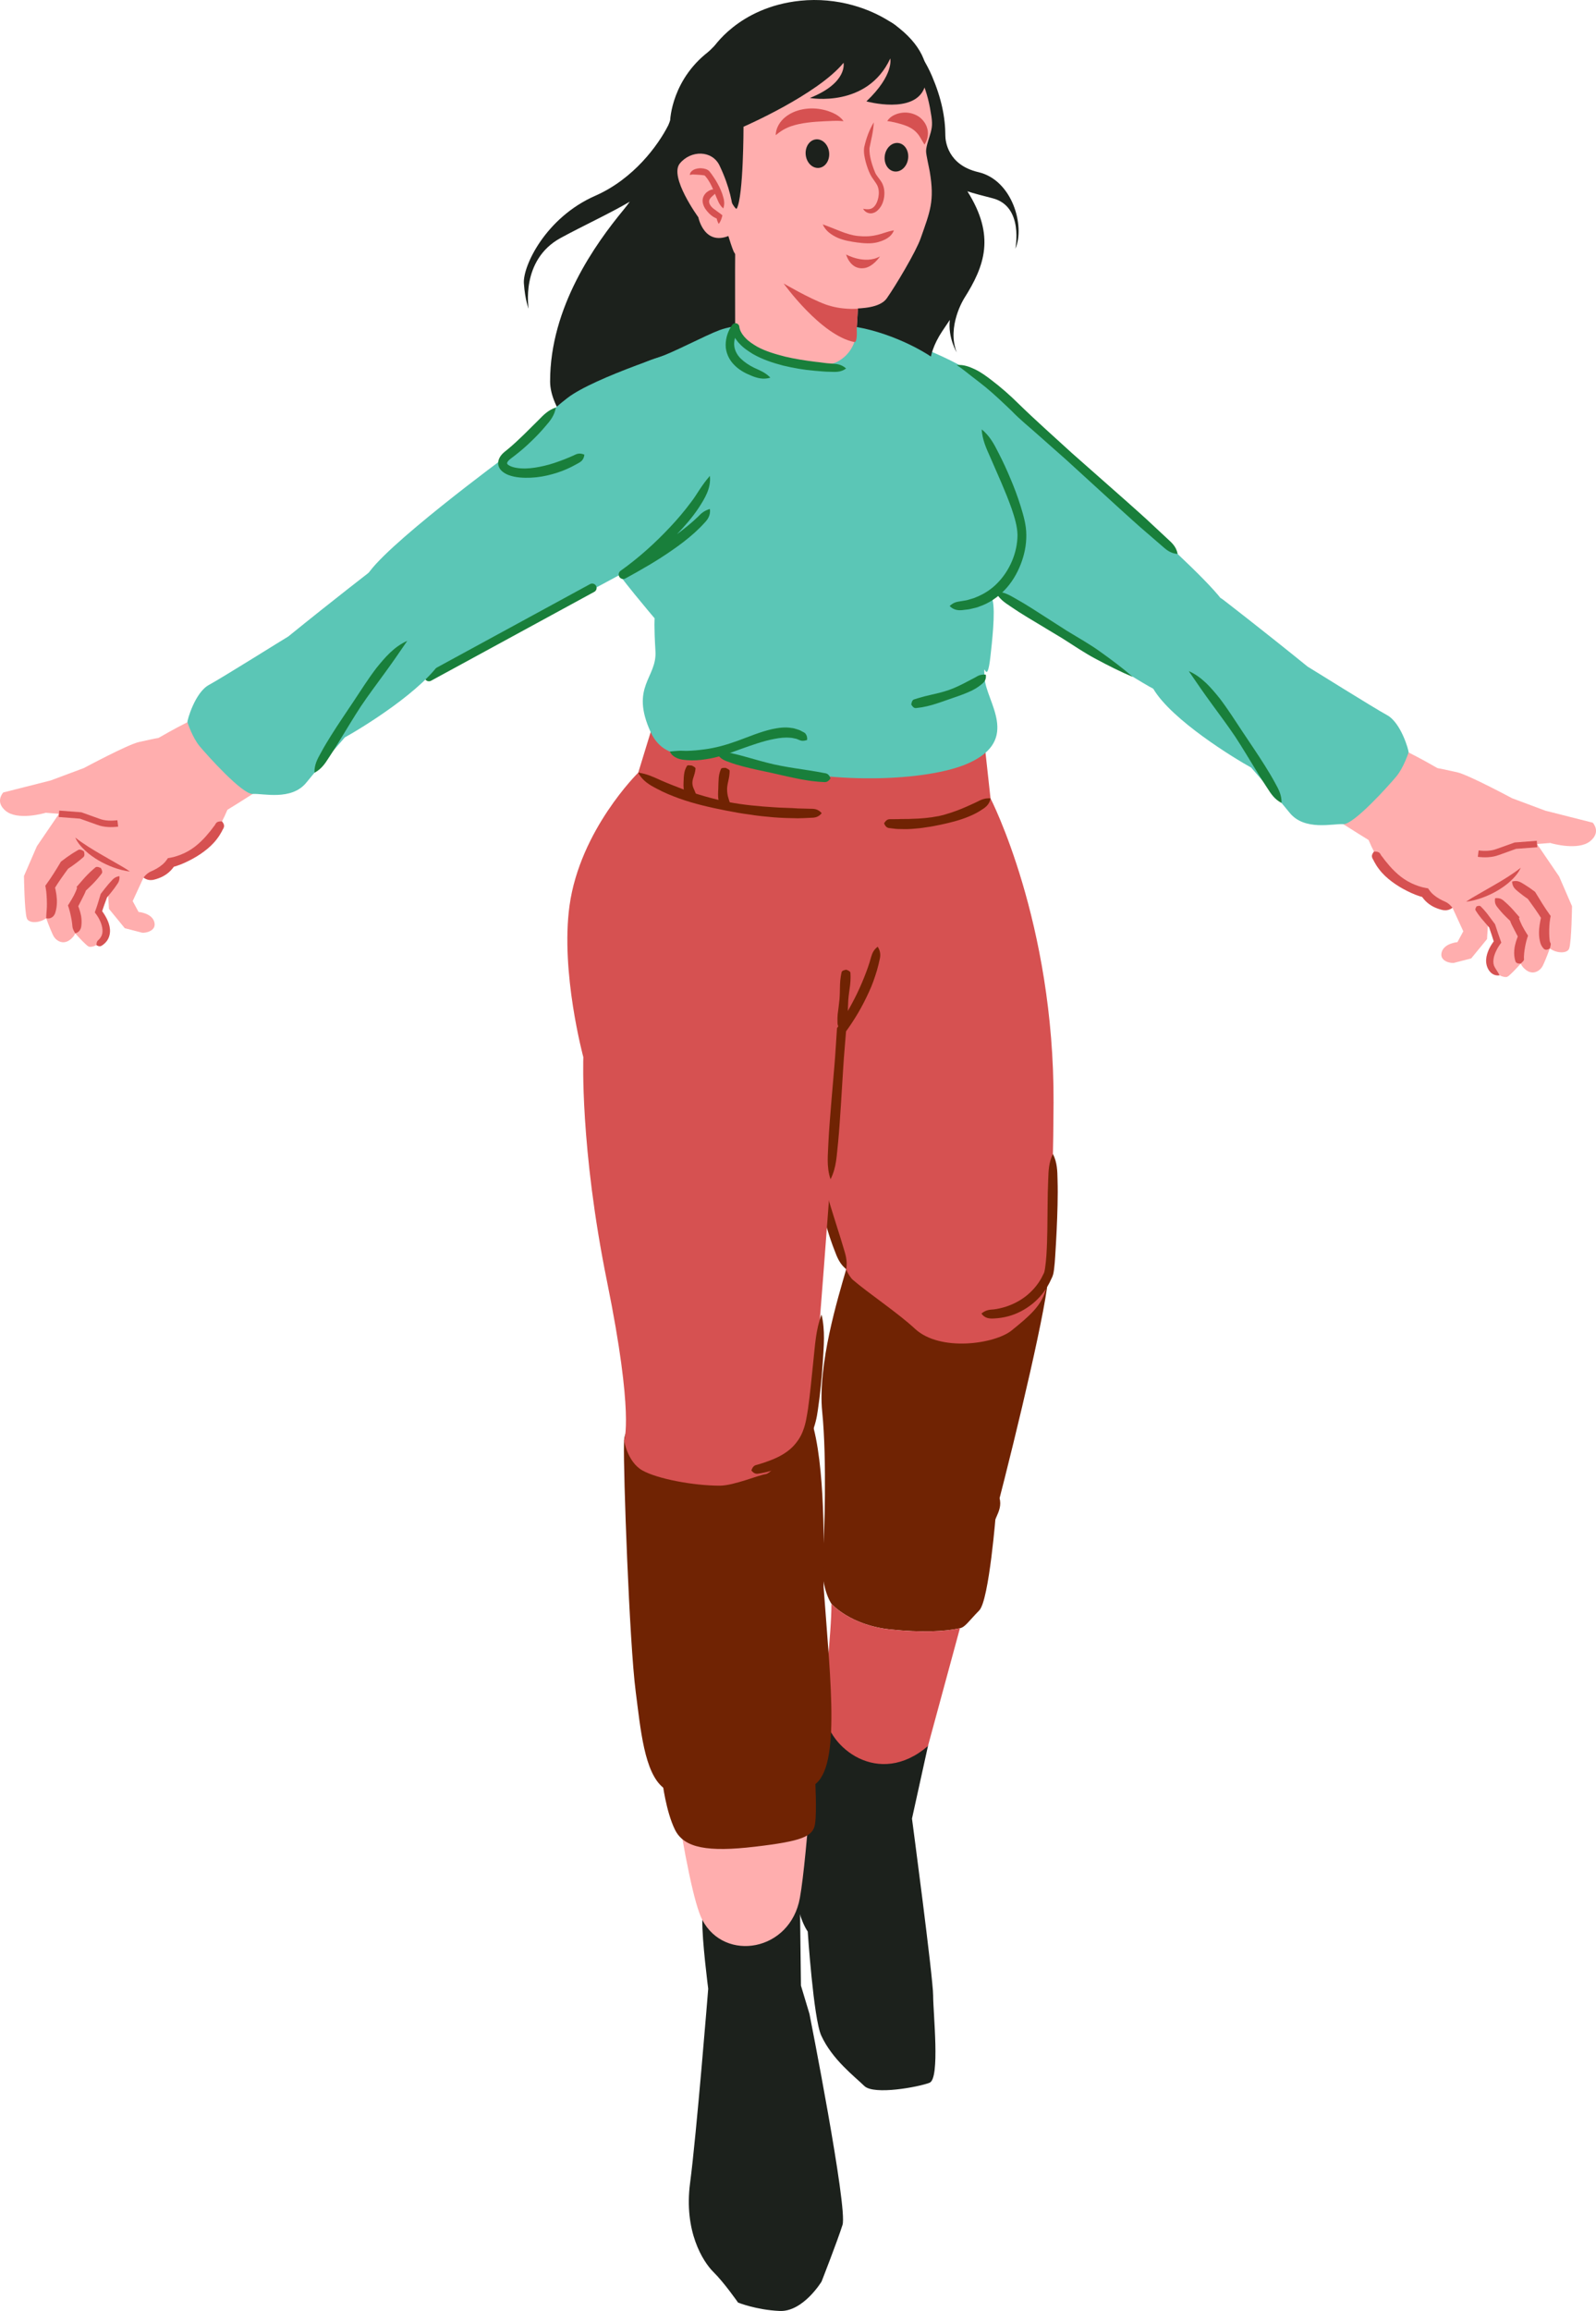 <?xml version="1.0" encoding="utf-8"?>
<!-- Generator: Adobe Illustrator 23.0.1, SVG Export Plug-In . SVG Version: 6.00 Build 0)  -->
<svg version="1.1" id="Слой_1" xmlns="http://www.w3.org/2000/svg" xmlns:xlink="http://www.w3.org/1999/xlink" x="0px" y="0px"
	 viewBox="0 0 229.692 332.317" style="enable-background:new 0 0 229.692 332.317;" xml:space="preserve">
<style type="text/css">
	.st0{fill:#5BC6B6;}
	.st1{fill:#197F3B;}
	.st2{fill:#FFAEAE;}
	.st3{fill:none;stroke:#D65151;stroke-width:0.929;stroke-miterlimit:10;}
	.st4{fill:#D65151;}
	.st5{fill:#1C211C;}
	.st6{fill:#702303;}
	.st7{fill:none;stroke:#197F3B;stroke-width:1.268;stroke-linecap:round;stroke-linejoin:round;stroke-miterlimit:10;}
</style>
<g>
	<g>
		<path class="st0" d="M127.735,48.221c1.409,0.446,9.384,3.034,14.14,6.669
			c3.919,2.996,8.025,7.431,8.025,7.431s24.656,20.859,26.497,24.783
			c1.841,3.924-0.153,9.206-2.608,11.319c-2.454,2.113-6.136,1.358-7.823,0.604
			c-1.687-0.755-25.164-15.5-25.164-15.5l-2.846-0.684
			c0,0-6.515-1.384-8.038-16.263C129.035,57.973,127.735,48.221,127.735,48.221z"/>
		<g>
			<path class="st1" d="M143.275,85.078c1.145-0.006,1.985,0.479,2.823,0.966
				c0.848,0.471,1.678,0.973,2.496,1.493l4.898,3.137
				c1.651,1.017,3.353,1.95,4.924,3.095c1.581,1.129,3.14,2.292,4.623,3.579
				c-1.811-0.758-3.545-1.64-5.258-2.556c-1.723-0.9-3.315-2.011-4.958-3.04
				l-4.984-2.998c-0.829-0.503-1.646-1.023-2.445-1.575
				C144.584,86.645,143.777,86.108,143.275,85.078z"/>
		</g>
		<path class="st2" d="M207.156,120.224c-2.608,3.396-6.059,2.566-7.593,2.037
			c-0.588-0.201-3.221-1.824-6.238-3.748c-0.914-1.578-1.662-4.691,0.984-7.634
			c4.48-4.982,8.411-2.679,8.411-2.679c2.096,1.057,3.439,1.849,4.168,2.262
			C206.888,110.462,209.764,116.828,207.156,120.224z"/>
		<path class="st0" d="M202.72,108.188c0,0.012,0,0.012,0,0.012s-0.703,2.188-1.777,3.471
			c-1.074,1.283-6.11,6.905-7.619,6.842h-0.013
			c-1.496-0.101-5.561,1.006-7.708-1.635c-2.148-2.641-5.522-6.477-5.522-6.477
			v-0.012c-2.379-1.306-11.457-6.835-14.116-11.362
			c-5.318-9.017,6.906-15.061,9.974-12.86c0,0,5.599,4.301,12.272,9.709
			c0,0,0.013,0,0.025,0.013c0.652,0.377,9.396,5.861,11.403,6.955
			C201.634,103.937,202.759,107.924,202.72,108.188z"/>
		<g>
			<path class="st2" d="M228.849,120.966c-1.7,1.371-5.382,0.365-5.74,0.252h0.038
				c-0.064-0.013-0.077-0.013-0.051,0l-1.892,0.151l3.183,4.666l1.854,4.276
				c0,0-0.064,4.943-0.396,6.049c-0.243,0.805-1.841,0.742-2.799,0.025
				c-0.32,0.88-0.857,2.264-1.125,2.679c-0.371,0.566-1.508,1.421-2.748,0
				c-0.128-0.151-0.23-0.314-0.307-0.503c-0.575,0.641-1.611,1.761-1.943,1.899
				c-0.46,0.201-2.02-0.415-2.518-1.585c-0.486-1.17,1.112-3.408,1.112-3.408
				c-0.256-0.679-0.78-2.339-0.78-2.339l-0.562-0.704l-0.166,2.616l-2.276,2.779
				c0,0-2.084,0.541-2.48,0.641c-0.396,0.088-2.122-0.201-1.777-1.509
				c0.345-1.321,2.275-1.472,2.275-1.472l0.844-1.559l-1.559-3.383
				c0,0-1.802,0.491-3.912-2.151c-3.132-0.541-6.021-2.452-8.156-7.584
				c-1.099-2.641,5.65-9.282,8.284-10.237c0.971-0.365,1.662-0.113,4.423,0.478
				c1.572,0.327,7.938,3.742,7.938,3.742l4.794,1.792l6.813,1.723
				C229.22,118.3,230.498,119.633,228.849,120.966z"/>
			<path class="st3" d="M212.742,122.752c0.908,0.113,1.93,0.101,2.812-0.239l2.531-0.906
				l3.119-0.239"/>
			<g>
				<path class="st4" d="M217.613,126.764c0.871-0.245,1.287,0.149,1.785,0.428
					c0.483,0.3,0.954,0.616,1.404,0.964l0.127,0.098l0.054,0.089
					c0.654,1.071,1.298,2.148,2.035,3.164l0.148,0.204l-0.055,0.311
					c-0.127,0.712-0.161,1.496-0.151,2.212c0.007,0.353,0.027,0.734,0.068,1.029
					c0.009,0.103,0.042,0.212,0.104,0.323c0.078,0.105,0.074,0.251-0.084,0.8
					c-0.481,0.313-0.777,0.183-0.94-0.031c-0.178-0.207-0.329-0.461-0.42-0.745
					c-0.135-0.485-0.188-0.903-0.196-1.347c-0.011-0.436,0.027-0.864,0.089-1.284
					c0.063-0.425,0.144-0.822,0.252-1.258l0.092,0.514
					c-0.652-1.072-1.397-2.082-2.132-3.099l0.18,0.186
					c-0.475-0.311-0.928-0.653-1.37-1.011
					C218.175,127.931,217.666,127.667,217.613,126.764z"/>
			</g>
			<g>
				<path class="st4" d="M215.171,129.166c0.554-0.068,0.882,0.08,1.149,0.285
					c0.253,0.219,0.509,0.436,0.746,0.67c0.483,0.461,0.918,0.967,1.354,1.471
					l0.28,0.324l-0.096,0.078c-0.013,0.011,0.079,0.291,0.16,0.471
					c0.085,0.204,0.185,0.414,0.285,0.623c0.213,0.411,0.453,0.823,0.703,1.213
					l0.155,0.242l-0.115,0.348c-0.087,0.265-0.171,0.586-0.231,0.883
					c-0.064,0.302-0.119,0.603-0.16,0.898c-0.036,0.294-0.073,0.585-0.08,0.863
					c0,0.136-0.008,0.279,0.012,0.406c0.004,0.142-0.071,0.263-0.469,0.619
					c-0.513,0.041-0.715-0.148-0.772-0.338c-0.069-0.197-0.098-0.391-0.135-0.587
					c-0.058-0.391-0.051-0.773-0.011-1.144c0.037-0.372,0.124-0.728,0.225-1.076
					c0.109-0.352,0.223-0.673,0.381-1.032l0.04,0.59l-0.673-1.305
					c-0.117-0.217-0.234-0.434-0.344-0.667c-0.109-0.257-0.222-0.416-0.316-0.878
					l0.184,0.401c-0.484-0.46-0.969-0.918-1.407-1.421
					c-0.223-0.248-0.427-0.514-0.634-0.777
					C215.21,130.05,215.077,129.716,215.171,129.166z"/>
			</g>
			<g>
				<path class="st4" d="M215.814,140.248c-0.569,0.101-1.121-0.154-1.465-0.626
					c-0.358-0.464-0.503-1.085-0.468-1.639c0.034-0.562,0.214-1.068,0.428-1.534
					c0.229-0.467,0.492-0.876,0.83-1.291l-0.085,0.463
					c-0.251-0.783-0.489-1.57-0.768-2.343l0.08,0.147l-1.168-1.356
					c-0.189-0.231-0.368-0.469-0.54-0.713l-0.248-0.375
					c-0.092-0.117-0.154-0.258,0.09-0.645c0.43-0.154,0.555-0.062,0.649,0.053
					l0.312,0.323c0.201,0.221,0.394,0.448,0.578,0.683l1.069,1.436l0.06,0.08
					l0.02,0.067c0.24,0.786,0.522,1.559,0.791,2.335l0.082,0.236l-0.167,0.227
					c-0.24,0.327-0.469,0.727-0.637,1.111c-0.177,0.386-0.298,0.789-0.327,1.168
					c-0.033,0.378,0.014,0.733,0.198,1.045
					C215.304,139.419,215.549,139.726,215.814,140.248z"/>
			</g>
			<g>
				<path class="st4" d="M218.86,124.779c-0.321,0.746-0.874,1.364-1.458,1.907
					c-0.587,0.551-1.252,1.003-1.936,1.411c-0.691,0.4-1.415,0.732-2.16,1.004
					c-0.747,0.267-1.517,0.471-2.314,0.568c0.662-0.459,1.338-0.844,2.011-1.226
					c0.664-0.397,1.344-0.752,1.997-1.148c0.665-0.375,1.316-0.771,1.961-1.179
					C217.601,125.698,218.24,125.281,218.86,124.779z"/>
			</g>
			<g>
				<path class="st4" d="M209.035,130.537c-0.432,0.337-0.884,0.398-1.3,0.347
					c-0.411-0.077-0.814-0.211-1.209-0.383c-0.786-0.346-1.52-0.944-1.997-1.744
					l0.472,0.319c-0.914-0.232-1.68-0.545-2.46-0.939
					c-0.772-0.383-1.516-0.826-2.21-1.347c-0.693-0.518-1.349-1.111-1.869-1.813
					c-0.27-0.343-0.499-0.715-0.706-1.097c-0.145-0.405-0.615-0.677-0.02-1.427
					c0.995-0.039,0.864,0.436,1.168,0.713c0.24,0.301,0.445,0.622,0.705,0.902
					c0.474,0.594,0.998,1.148,1.576,1.651c0.574,0.507,1.221,0.94,1.917,1.274
					c0.685,0.325,1.459,0.592,2.142,0.704l0.279,0.046l0.192,0.273
					c0.352,0.5,0.854,0.896,1.438,1.236c0.293,0.169,0.607,0.315,0.931,0.458
					C208.406,129.876,208.705,130.109,209.035,130.537z"/>
			</g>
		</g>
		<g>
			<path class="st1" d="M137.693,52.504c0.948-0.121,1.854,0.242,2.66,0.623
				c0.818,0.397,1.544,0.928,2.253,1.467c1.419,1.076,2.76,2.247,4.006,3.487
				c2.497,2.433,5.12,4.748,7.695,7.107l7.86,6.936
				c1.3,1.167,2.617,2.314,3.883,3.518l1.917,1.787
				c0.644,0.59,1.317,1.147,1.517,2.233c-1.101-0.082-1.729-0.693-2.386-1.27
				l-1.986-1.715c-1.336-1.131-2.62-2.319-3.922-3.488l-7.75-7.075l-3.931-3.478
				c-1.299-1.173-2.677-2.255-3.892-3.524c-1.258-1.198-2.501-2.389-3.827-3.479
				c-0.663-0.545-1.35-1.048-2.017-1.572
				C139.092,53.542,138.462,52.99,137.693,52.504z"/>
		</g>
		<g>
			<path class="st1" d="M184.434,115.465c-1.013-0.531-1.534-1.341-2.056-2.156
				c-0.54-0.803-1.053-1.622-1.554-2.449c-1.013-1.646-1.995-3.311-3.055-4.926
				c-1.077-1.602-2.238-3.143-3.366-4.694c-1.144-1.556-2.196-3.088-3.321-4.735
				c1.882,0.818,3.215,2.392,4.435,3.897c1.19,1.557,2.233,3.209,3.31,4.831
				c1.078,1.621,2.183,3.224,3.216,4.872c0.52,0.822,1.019,1.657,1.481,2.514
				C183.998,113.466,184.473,114.319,184.434,115.465z"/>
		</g>
	</g>
	<g>
		<path class="st5" d="M118.709,246.452l-1.572,9.986c0,0-2.532,11.648-2.608,12.778
			c-0.383,5.735,1.718,8.536,1.718,8.536s0.825,12.514,1.942,14.952
			c1.596,3.481,4.815,5.894,6.196,7.252s7.862,0.143,9.396-0.46
			c1.534-0.604,0.515-9.961,0.515-12.526c0-2.566-3.046-25.455-3.046-25.455
			l2.301-10.433c0,0-0.598-4.597-7.363-5.904
			C119.422,243.869,118.709,246.452,118.709,246.452z"/>
		<path class="st6" d="M150.858,183.301c-0.013,3.71-4.372,22.047-7.516,34.145
			c0,0-0.984,12.66-2.407,14.122c-1.579,1.623-2.042,2.416-2.784,2.567
			c-2.211,0.49-5.637,0.629-9.997,0.176c-5.829-0.604-8.501-3.698-8.501-3.698
			s-1.739-2.465-1.227-7.282c0.217-2.037,0.596-13.51-0.094-20.301
			c-0.69-6.791,2.267-16.41,3.456-20.522c0.613-2.1,7.606-2.1,12.208-3.006
			C138.599,178.598,150.858,180.22,150.858,183.301z"/>
		<path class="st4" d="M138.152,234.136l-4.602,16.941
			c-7.133,6.112-14.381,0.126-14.841-4.628c-0.23-2.327,0.984-11.545,0.946-15.834
			c0,0,2.672,3.094,8.501,3.698C132.514,234.765,135.94,234.626,138.152,234.136z"/>
		<path class="st4" d="M141.071,101.315l1.48,13.487c0,0,9.182,17.784,9.074,43.762
			c-0.054,13.039-0.642,23.976-1.065,26.541c-0.423,2.566-2.687,4.357-4.964,6.208
			c-2.4,1.95-10.296,3.128-13.92-0.24c-2.461-2.286-6.811-5.192-8.929-7.029
			c-2.539-2.201-6.074-20.15-6.43-23.782
			c-1.273-12.966-2.673-16.127-1.856-20.785
			C115.79,131.893,119.872,101.956,141.071,101.315z"/>
		<g>
			<path class="st6" d="M142.551,114.801c-0.143,0.908-0.758,1.333-1.344,1.695
				c-0.586,0.385-1.213,0.696-1.859,0.952c-1.288,0.529-2.638,0.856-3.981,1.144
				c-0.675,0.131-1.347,0.285-2.031,0.364c-0.679,0.118-1.363,0.19-2.05,0.235
				c-0.686,0.054-1.374,0.04-2.06,0.018c-0.343-0.008-0.683-0.072-1.024-0.106
				c-0.339-0.036-0.69-0.017-0.968-0.71c0.391-0.654,0.709-0.597,1.039-0.594
				l0.984-0.008c0.653-0.048,1.308,0.007,1.958-0.044
				c1.305-0.024,2.608-0.151,3.889-0.396c1.273-0.285,2.503-0.72,3.689-1.224
				c0.592-0.256,1.177-0.522,1.758-0.797
				C141.132,115.033,141.658,114.745,142.551,114.801z"/>
		</g>
		<g>
			<path class="st6" d="M143.854,215.423c0.269,1.025-0.069,1.856-0.425,2.65
				c-0.342,0.807-0.749,1.586-1.208,2.335c-0.906,1.505-1.996,2.905-3.224,4.184
				c-0.601,0.652-1.261,1.26-1.977,1.806c-0.712,0.548-1.472,1.065-2.319,1.428
				c-0.842,0.365-1.738,0.645-2.663,0.74c-0.463,0.032-0.926,0.055-1.386,0.012
				c-0.454-0.003-0.941-0.047-1.269-0.756c0.524-0.628,0.886-0.521,1.291-0.55
				c0.398,0.005,0.788-0.077,1.18-0.113c0.774-0.145,1.537-0.345,2.268-0.658
				c1.471-0.609,2.812-1.595,3.957-2.785c1.139-1.203,2.064-2.604,2.911-4.043
				l1.237-2.187C142.622,216.74,142.986,216.005,143.854,215.423z"/>
		</g>
		<g>
			<path class="st6" d="M151.537,165.946c0.621,1.222,0.634,2.447,0.66,3.671
				c0.038,1.224,0.033,2.449,0.003,3.673c-0.057,2.451-0.179,4.895-0.34,7.359
				c-0.037,0.618-0.082,1.235-0.163,1.872c-0.058,0.335-0.066,0.62-0.242,1.064
				l-0.42,0.881c-0.608,1.152-1.435,2.217-2.473,3.037
				c-1.03,0.823-2.221,1.453-3.493,1.786c-0.635,0.168-1.287,0.265-1.942,0.301
				c-0.641,0.039-1.365,0.04-1.881-0.706c0.693-0.558,1.198-0.544,1.775-0.593
				c0.563-0.064,1.115-0.205,1.658-0.363c1.076-0.345,2.096-0.859,2.98-1.555
				c0.88-0.698,1.638-1.557,2.198-2.552l0.387-0.765
				c0.063-0.121,0.118-0.453,0.162-0.719c0.084-0.574,0.141-1.176,0.187-1.777
				c0.159-2.414,0.144-4.859,0.176-7.296c0.01-1.219,0.032-2.439,0.088-3.659
				C150.899,168.387,150.92,167.168,151.537,165.946z"/>
		</g>
		<g>
			<path class="st6" d="M121.789,182.509c-0.937-0.746-1.318-1.719-1.678-2.687
				c-0.381-0.964-0.712-1.945-1.011-2.936c-0.61-1.979-1.107-3.991-1.61-5.999
				c-0.509-2.008-0.987-4.027-1.378-6.071c-0.153-1.03-0.352-2.053-0.418-3.097
				c-0.049-0.52-0.092-1.039-0.098-1.563c-0.018-0.521-0.093-1.048,0.547-1.592
				c0.709,0.483,0.704,0.982,0.755,1.488c0.042,0.504,0.146,1.004,0.206,1.507
				l0.434,3.016c0.321,2.01,0.7,4.017,1.184,6.004
				c0.508,1.981,1.13,3.93,1.747,5.88c0.314,0.973,0.621,1.948,0.908,2.931
				C121.679,180.368,121.993,181.333,121.789,182.509z"/>
		</g>
	</g>
	<g>
		<path class="st5" d="M115.116,272.927c0,0-1.841-3.094-6.75-2.188
			c-4.909,0.906-7.21,2.566-7.286,5.358s0.844,9.885,0.844,9.885
			s-1.687,20.978-2.608,27.92c-0.92,6.942,1.841,11.319,3.375,12.828
			c1.534,1.509,3.528,4.377,3.528,4.377s2.608,1.056,5.983,1.207
			c3.375,0.151,6.034-4.226,6.034-4.226s2.25-5.735,3.017-8.15
			c0.767-2.415-4.755-30.335-4.755-30.335l-1.227-4.075L115.116,272.927z"/>
		<path class="st2" d="M97.143,258.057c1.342,8.514,2.761,15.796,3.937,18.035
			c3.221,6.112,12.656,4.527,14.036-3.169c0.537-2.968,1.112-9.319,1.623-16.01
			c0,0-1.47-2.735-10.371-2.452C97.366,254.746,97.143,258.057,97.143,258.057z"/>
		<path class="st6" d="M95.336,256.249c0,0,0.497,4.216,1.807,6.869
			c1.31,2.653,4.781,3.226,11.511,2.434s8.372-1.446,8.644-3.27
			c0.272-1.824,0.023-6.108,0-7.087C117.226,252.083,94.5,250.568,95.336,256.249z"
			/>
		<path class="st6" d="M116.753,256.912h-0.013c-1.777,0.805-11.722,3.32-16.196,1.849
			c-1.227-0.402-4.068-0.866-5.091-1.696c-2.735-2.176-3.264-8.414-3.967-13.835
			c-0.908-6.955-1.797-31.768-1.682-35.654v-0.038
			c0.013-0.251,0.013-0.39,0.013-0.39c0.153-4.075,8.733-5.989,13.181-5.989
			c4.449,0,12.311-2.83,13.742,2.968c2.097,6.452,1.815,18.953,1.79,24.072
			C119.552,242.235,121.099,254.95,116.753,256.912z"/>
		<path class="st4" d="M125.381,110.332l-3.592,28.385c0,0-4.589,63.751-5.049,65.411
			c-0.46,1.66-5.458,7.697-6.532,7.848c-1.074,0.151-4.603,1.656-6.603,1.66
			c-3.818,0.007-9.005-0.981-11.152-2.188c-2.148-1.207-2.636-4.299-2.636-4.299
			s1.472-3.536-2.453-22.854c-3.925-19.318-3.411-32.272-3.411-32.272
			s-3.313-12.224-1.99-21.789c1.509-10.909,9.892-19.128,9.892-19.128l1.786-5.83
			c0,0,5.177-3.018,17.079-1.207C122.633,105.88,125.381,110.332,125.381,110.332z"/>
		<g>
			<path class="st6" d="M119.528,169.576c-0.626-1.848-0.353-3.63-0.299-5.428
				c0.091-1.795,0.246-3.586,0.388-5.378l0.457-5.372
				c0.156-1.79,0.247-3.586,0.373-5.379l0.013-0.181l0.118-0.168
				c0.596-0.854,1.163-1.788,1.681-2.721c0.521-0.937,1.013-1.89,1.451-2.865
				c0.442-0.974,0.839-1.962,1.193-2.965c0.172-0.503,0.34-1.007,0.472-1.521
				c0.158-0.511,0.334-1,0.941-1.461c0.396,0.612,0.431,1.211,0.299,1.756
				c-0.108,0.555-0.253,1.098-0.404,1.641c-0.326,1.075-0.693,2.14-1.173,3.151
				c-0.469,1.016-0.974,2.012-1.54,2.973c-0.573,0.963-1.169,1.885-1.852,2.806
				l0.13-0.349c-0.137,1.792-0.31,3.581-0.418,5.375l-0.335,5.381
				c-0.122,1.793-0.231,3.587-0.403,5.376
				C120.409,166.037,120.418,167.84,119.528,169.576z"/>
		</g>
		<g>
			<path class="st6" d="M118.23,189.022c0.556,2.318,0.318,4.593,0.185,6.873
				c-0.151,2.281-0.37,4.553-0.708,6.841c-0.287,2.277-1.157,4.757-2.948,6.498
				c-0.873,0.877-1.932,1.555-3.056,2.001c-0.559,0.228-1.138,0.406-1.721,0.522
				c-0.292,0.06-0.583,0.125-0.877,0.156c-0.291,0.044-0.607-0.008-0.969-0.465
				c0.198-0.564,0.441-0.722,0.709-0.785c0.269-0.06,0.526-0.152,0.785-0.236
				c0.525-0.149,1.02-0.359,1.522-0.541c0.987-0.402,1.917-0.915,2.692-1.614
				c0.771-0.7,1.379-1.578,1.739-2.576c0.386-0.989,0.537-2.065,0.713-3.171
				c0.314-2.221,0.515-4.488,0.753-6.745
				C117.3,193.519,117.391,191.25,118.23,189.022z"/>
		</g>
		<g>
			<path class="st6" d="M91.854,111.106c1.27,0.164,2.232,0.645,3.26,1.108
				c1.023,0.45,2.068,0.853,3.116,1.252c2.107,0.771,4.278,1.4,6.492,1.846
				c2.219,0.431,4.475,0.639,6.73,0.777c1.127,0.089,2.26,0.075,3.388,0.163
				l1.699,0.046c0.568,0.011,1.128-0.033,1.721,0.636
				c-0.551,0.681-1.134,0.647-1.71,0.67c-0.577,0.021-1.154,0.068-1.732,0.066
				c-1.156-0.019-2.313-0.046-3.466-0.139c-1.153-0.108-2.305-0.206-3.448-0.399
				c-1.149-0.142-2.288-0.351-3.424-0.575c-2.271-0.445-4.542-0.958-6.738-1.744
				c-1.096-0.395-2.18-0.837-3.21-1.396
				C93.503,112.888,92.444,112.277,91.854,111.106z"/>
		</g>
		<g>
			<path class="st6" d="M105.058,116.029c-0.178,0.247-0.437,0.339-0.65,0.319
				c-0.195-0.044-0.381-0.186-0.502-0.321c-0.267-0.284-0.396-0.607-0.481-0.913
				c-0.132-0.619-0.071-1.168-0.052-1.711c0.019-0.541,0.019-1.072,0.067-1.6
				c0.023-0.264,0.079-0.522,0.155-0.775c0.033-0.128,0.089-0.25,0.136-0.374
				c0.046-0.122,0.04-0.268,0.724-0.228c0.622,0.286,0.559,0.387,0.55,0.512
				c-0.009,0.122-0.001,0.249-0.02,0.369c-0.021,0.244-0.057,0.484-0.11,0.72
				c-0.101,0.472-0.228,0.948-0.235,1.42c-0.001,0.466,0.064,0.941,0.189,1.307
				l0.139,0.462C105.048,115.336,104.968,115.354,105.058,116.029z"/>
		</g>
		<g>
			<path class="st6" d="M99.963,114.801c-0.544,0.322-0.801,0.144-0.97-0.059
				c-0.209-0.179-0.343-0.432-0.448-0.678c-0.184-0.516-0.193-1.045-0.171-1.526
				c0.016-0.484,0.029-0.96,0.112-1.418c0.039-0.229,0.114-0.446,0.207-0.65
				c0.04-0.105,0.105-0.197,0.157-0.292c0.055-0.101,0.041-0.183,0.717-0.091
				c0.615,0.293,0.534,0.413,0.52,0.512c-0.016,0.105-0.02,0.213-0.044,0.31
				c-0.036,0.198-0.085,0.387-0.146,0.568c-0.122,0.362-0.25,0.725-0.253,1.087
				c-0.001,0.363,0.107,0.691,0.247,0.958c0.061,0.138,0.11,0.277,0.174,0.42
				C100.13,114.094,100.202,114.186,99.963,114.801z"/>
		</g>
		<g>
			<path class="st6" d="M121.111,148.068c-0.579-0.407-0.582-0.769-0.582-1.13
				c-0.019-0.363,0.001-0.723,0.028-1.083c0.082-0.717,0.194-1.431,0.26-2.149
				c0.061-0.718,0.051-1.442,0.077-2.164c0.012-0.361,0.048-0.719,0.102-1.077
				c0.02-0.179,0.066-0.356,0.099-0.535c0.033-0.178,0.008-0.361,0.693-0.488
				c0.657,0.232,0.604,0.409,0.609,0.59c0.004,0.181,0.022,0.363,0.014,0.544
				c-0.002,0.361-0.023,0.721-0.067,1.079c-0.087,0.717-0.21,1.43-0.262,2.149
				c-0.047,0.72-0.048,1.443-0.079,2.164c-0.029,0.359-0.066,0.718-0.141,1.074
				C121.806,147.399,121.747,147.756,121.111,148.068z"/>
		</g>
	</g>
	<g>
		<path class="st5" d="M140.796,24.752c-4.455-1.032-4.731-4.543-4.743-5.198
			c0-2.667-0.564-5.423-1.918-8.602c-1.54-3.615-4.49-7.029-5.911-7.749
			c-18.209-9.23-28.655,7.192-28.655,7.192c-0.901,1.486-1.737,3.486-2.628,5.709
			l0-0.001c-0,0.001-0.001,0.002-0.001,0.003
			c-0.247,0.617-0.5,1.251-0.758,1.897c-1.463,2.884-4.973,7.717-10.526,10.155
			c-7.14,3.135-10.44,10.131-10.26,12.603c0.18,2.472,0.69,3.631,0.69,3.631
			s-1.23-6.993,4.59-10.166c3.159-1.722,6.982-3.478,9.959-5.219
			c-0.289,0.399-0.587,0.788-0.897,1.163
			c-3.995,4.846-10.579,13.944-10.568,24.685
			c0.008,7.585,15.518,19.992,25.876,14.897
			c10.358-5.095,14.577-3.742,23.816-7.598c9.239-3.856,1.815-7.045,6.715-14.482
			c0.375-0.57,0.75-1.123,1.119-1.667c-0.298,2.552,0.998,4.681,0.998,4.681
			c-1.483-3.767,1.067-7.782,1.067-7.782l-0.001,0.001
			c2.959-4.672,4.523-8.972,0.466-15.396c0.972,0.323,2.169,0.622,3.656,1.009
			c4.5,1.17,3.24,7.257,3.24,7.257C147.561,32.547,145.716,25.892,140.796,24.752z"
			/>
		<g>
			<path class="st0" d="M124.394,47.242c-4.514-1.017-16.436-1.395-20.859,0.236
				c-1.952,0.72-7.023,3.396-8.835,3.939c-5.341,1.6-7.426,5.169-7.426,5.169
				s-2.397,2.396-3.145,7.093c-0.358,2.25,2.378,14.828,3.528,16.865
				c1.151,2.037,6.558,8.376,6.558,8.376s-0.115,0.886,0.115,4.735
				c0.23,3.848-3.682,5.056-0.69,11.621c2.334,5.123,8.284,2.603,9.543,3.077
				c1.413,0.532,4.706,1.102,4.706,1.102c11.176,3.574,25.735,2.91,31.54,0.274
				c7.478-3.396,2.508-8.792,2.278-12.187s0.298,1.741,0.842-3.226
				c0.179-1.631,0.75-6.404,0.29-8.064c0,0,4.336-4.801,4.336-8.649
				c0-3.848-5.809-18.206-10.508-24.053C134.85,51.285,129.51,48.395,124.394,47.242z
				"/>
			<g>
				<path class="st1" d="M141.281,61.744c1.168,0.932,1.803,2.153,2.419,3.376
					c0.631,1.217,1.204,2.465,1.733,3.735c0.542,1.264,1.02,2.559,1.439,3.885
					c0.403,1.322,0.827,2.688,0.833,4.189c0.015,1.467-0.289,2.897-0.816,4.238
					c-0.527,1.339-1.279,2.611-2.293,3.672c-1.011,1.055-2.268,1.914-3.664,2.384
					c-0.336,0.153-0.703,0.206-1.057,0.297c-0.354,0.098-0.715,0.145-1.077,0.173
					c-0.711,0.116-1.471,0.118-2.128-0.545c0.704-0.688,1.313-0.613,1.947-0.749
					c0.316-0.043,0.628-0.103,0.926-0.209c0.298-0.103,0.613-0.154,0.895-0.297
					c1.165-0.46,2.239-1.147,3.117-2.057c1.762-1.797,2.867-4.365,2.881-6.897
					c-0.021-1.235-0.412-2.516-0.839-3.777c-0.441-1.26-0.957-2.506-1.484-3.748
					l-1.621-3.721C141.938,64.454,141.37,63.23,141.281,61.744z"/>
			</g>
			<g>
				<path class="st1" d="M96.409,108.065c0.516-0.038,0.902-0.092,1.308-0.106
					c0.399-0.02,0.788,0.027,1.191,0.012c0.802-0.019,1.618-0.098,2.437-0.208
					c1.645-0.211,3.216-0.657,4.835-1.244c1.604-0.584,3.197-1.276,4.963-1.678
					c0.882-0.178,1.818-0.328,2.789-0.156c0.241,0.015,0.48,0.091,0.716,0.167
					c0.238,0.069,0.472,0.145,0.689,0.276c0.209,0.135,0.472,0.185,0.616,0.415
					c0.153,0.212,0.251,0.493,0.202,0.866c-0.784,0.258-0.986,0.035-1.346-0.086
					c-0.159-0.081-0.339-0.117-0.519-0.147c-0.178-0.035-0.35-0.084-0.541-0.084
					c-0.732-0.076-1.525,0.007-2.316,0.165c-1.595,0.298-3.203,0.882-4.822,1.455
					c-1.595,0.594-3.302,1.229-5.062,1.47c-0.876,0.138-1.775,0.205-2.687,0.126
					c-0.453-0.039-0.919-0.082-1.362-0.262
					C97.075,108.854,96.61,108.58,96.409,108.065z"/>
			</g>
			<g>
				<path class="st1" d="M103.184,108.354c0.852-0.361,1.515-0.19,2.19-0.021
					c0.678,0.151,1.348,0.327,2.014,0.518c1.336,0.37,2.667,0.765,4.019,1.072
					c1.355,0.296,2.725,0.514,4.093,0.714c0.682,0.116,1.367,0.202,2.047,0.328
					l1.02,0.189c0.342,0.057,0.685,0.057,0.962,0.769
					c-0.417,0.631-0.767,0.551-1.119,0.527c-0.353-0.019-0.707-0.034-1.057-0.08
					c-0.705-0.06-1.399-0.188-2.094-0.308c-1.385-0.268-2.758-0.583-4.128-0.901
					c-1.373-0.3-2.757-0.567-4.117-0.927c-0.681-0.175-1.357-0.375-2.018-0.619
					C104.33,109.39,103.658,109.152,103.184,108.354z"/>
			</g>
			<g>
				<path class="st1" d="M141.875,97.009c0.131,0.798-0.343,1.191-0.743,1.496
					c-0.409,0.328-0.854,0.591-1.309,0.82c-0.922,0.435-1.873,0.764-2.816,1.083
					c-0.941,0.324-1.874,0.669-2.826,0.951c-0.477,0.133-0.959,0.253-1.446,0.337
					c-0.243,0.046-0.491,0.068-0.736,0.102c-0.244,0.034-0.48,0.125-0.853-0.483
					c0.104-0.711,0.345-0.724,0.577-0.793c0.232-0.069,0.46-0.151,0.694-0.208
					c0.463-0.132,0.924-0.263,1.395-0.36c0.935-0.215,1.874-0.423,2.774-0.742
					c0.899-0.323,1.757-0.737,2.577-1.177l1.225-0.64
					C140.789,97.148,141.119,96.964,141.875,97.009z"/>
			</g>
		</g>
	</g>
	<g>
		<path class="st2" d="M114.802,33.384c5.661,0,8.111,3.938,8.545,5.727
			c0.434,1.789-0.052,8.131-0.052,8.131s0.176,3.236-2.838,4.802
			c-1.13,0.588-3.235,0.359-4.418,0.207c-9.951-1.281-10.236-4.765-10.236-4.765
			s-0.026-9.702,0-10.978C105.847,34.324,110.975,33.384,114.802,33.384z"/>
		<path class="st2" d="M116.654,2.91c-10.814,0.589-16.153,7.765-15.445,15.061
			c0.493,5.077,3.532,16.284,4.366,18.171c0.834,1.887,8.091,5.04,10.313,6.39
			c1.473,0.895,5.862,1.916,6.944,1.857c1.083-0.059,3.806-0.086,4.79-1.487
			c1.27-1.81,4.195-6.689,4.877-8.635c1.354-3.862,2.027-5.328,1.307-9.599
			c-0.091-0.541-0.522-2.375-0.528-2.906c-0.009-0.793,0.518-2.077,0.692-2.799
			c0.236-0.98,0.236-1.47-0.127-3.432C132.509,8.321,127.468,2.321,116.654,2.91
			z"/>
		<path class="st5" d="M133.056,12.585c-1.433,3.914-8.363,1.993-8.363,1.993
			c4.025-3.826,3.431-6.165,3.431-6.165c-3.324,7.171-11.571,5.675-11.571,5.675
			c5.482-2.175,4.848-5.055,4.848-5.055c-3.761,4.577-14.397,9.191-14.397,9.191
			s0.003,9.935-0.962,11.752c-0.281,0.529-2.539-4.448-2.539-4.448l-6.015-0.858
			c0,0-1.827-3.465-1.04-7.334c0,0,0.171-6.187,6.093-10.323
			c0,0,3.674-5.977,12.629-6.906C125.635-0.979,135.289,6.484,133.056,12.585z"/>
		<g>
			<path class="st2" d="M105.342,33.709c0,0,1.182-3.665-1.783-9.896
				c-1.069-2.245-4.133-2.238-5.717-0.31c-1.584,1.928,2.661,7.739,2.661,7.739
				S101.377,35.713,105.342,33.709z"/>
			<g>
				<path class="st4" d="M104.091,29.976c-0.625-0.551-0.788-1.187-1.07-1.803
					c-0.256-0.617-0.5-1.239-0.814-1.819c-0.161-0.287-0.331-0.568-0.534-0.821
					l-0.156-0.183l-0.078-0.092l-0.038-0.045c0.003,0.01,0.009,0.019,0.017,0.025
					c0.008,0.005-0.17-0.041-0.295-0.054c-0.282-0.036-0.59-0.049-0.889-0.07
					c-0.308,0.005-0.571-0.086-0.953,0.055c-0.008-0.466,0.473-0.76,0.825-0.87
					c0.384-0.119,0.774-0.138,1.174-0.061c0.21,0.048,0.384,0.068,0.679,0.269
					c0.041,0.033,0.08,0.07,0.117,0.106l0.044,0.055l0.086,0.109l0.171,0.218
					c0.209,0.301,0.422,0.595,0.608,0.906c0.377,0.615,0.705,1.255,0.943,1.926
					C104.139,28.501,104.393,29.185,104.091,29.976z"/>
			</g>
			<g>
				<path class="st4" d="M103.219,27.369c-0.28,0.576-0.624,0.728-0.866,0.996
					c-0.233,0.259-0.344,0.444-0.287,0.761c0.057,0.317,0.306,0.639,0.622,0.882
					c0.31,0.248,0.677,0.477,0.993,0.726l0.284,0.224l-0.044,0.18
					c-0.087,0.359-0.217,0.715-0.483,1.064c-0.222-0.378-0.307-0.748-0.349-1.115
					l0.24,0.403c-0.498-0.157-0.9-0.429-1.266-0.79
					c-0.352-0.36-0.704-0.781-0.874-1.351c-0.089-0.273-0.104-0.631-0.003-0.941
					c0.108-0.309,0.292-0.574,0.512-0.753
					C102.138,27.316,102.633,27.062,103.219,27.369z"/>
			</g>
		</g>
		<g>
			<path class="st4" d="M125.753,17.592c-0.049,1.293-0.406,2.57-0.621,3.72
				c-0.049,1.092,0.354,2.382,0.799,3.466c0.208,0.537,0.695,0.936,1.042,1.598
				c0.326,0.678,0.365,1.414,0.245,2.104c-0.119,0.689-0.424,1.375-1.025,1.872
				c-0.3,0.244-0.737,0.391-1.132,0.304c-0.392-0.086-0.686-0.337-0.853-0.641
				c0.708,0.146,1.155,0.096,1.519-0.233c0.374-0.335,0.585-0.897,0.695-1.445
				c0.1-0.555,0.07-1.147-0.145-1.626c-0.221-0.48-0.69-0.976-1.015-1.603
				c-0.31-0.617-0.503-1.22-0.681-1.86c-0.157-0.639-0.309-1.296-0.217-2.029
				C124.658,19.881,125.078,18.732,125.753,17.592z"/>
		</g>
		<g>
			<path class="st4" d="M128.649,33.126c-0.389,1.029-1.412,1.448-2.352,1.71
				c-0.988,0.25-1.992,0.15-2.929,0.033c-0.949-0.133-1.917-0.288-2.816-0.675
				c-0.875-0.399-1.742-0.982-2.146-1.928c0.938,0.329,1.711,0.669,2.535,0.981
				c0.809,0.322,1.656,0.598,2.539,0.689c0.892,0.088,1.767,0.075,2.582-0.117
				C126.916,33.66,127.622,33.288,128.649,33.126z"/>
		</g>
		<path class="st4" d="M121.77,36.593c0,0,2.683,1.5,4.878,0.276
			c0,0-0.987,1.527-2.314,1.692C122.346,38.809,121.77,36.593,121.77,36.593z"/>
		<g>
			<path class="st4" d="M121.402,17.423c-0.973-0.095-1.832-0.022-2.705,0.011
				c-0.861,0.041-1.7,0.094-2.507,0.202c-0.807,0.109-1.579,0.253-2.32,0.51
				c-0.748,0.253-1.453,0.638-2.225,1.293c-0.005-1.01,0.6-2.005,1.436-2.653
				c0.841-0.655,1.861-1.006,2.859-1.133c1.004-0.13,2.005-0.039,2.953,0.227
				C119.815,16.163,120.801,16.574,121.402,17.423z"/>
		</g>
		<g>
			<path class="st4" d="M127.688,17.408c0.42-0.674,1.17-1.014,1.904-1.16
				c0.747-0.136,1.582-0.056,2.342,0.349c0.764,0.391,1.366,1.172,1.54,1.979
				c0.186,0.813-0.013,1.588-0.423,2.22c-0.423-0.659-0.669-1.216-1.023-1.603
				c-0.335-0.39-0.652-0.622-1.04-0.836c-0.388-0.211-0.866-0.388-1.414-0.543
				C129.013,17.656,128.439,17.506,127.688,17.408z"/>
		</g>
		<path class="st5" d="M115.948,22.175c0.077,1.136,0.898,2.02,1.832,1.975
			c0.935-0.045,1.63-1.003,1.553-2.139c-0.077-1.136-0.898-2.02-1.833-1.975
			C116.566,20.081,115.871,21.039,115.948,22.175z"/>
		<path class="st5" d="M127.322,22.497c-0.108,1.134,0.562,2.105,1.495,2.169
			c0.933,0.063,1.777-0.805,1.885-1.939c0.108-1.134-0.561-2.105-1.495-2.169
			C128.274,20.494,127.43,21.362,127.322,22.497z"/>
		<g>
			<path class="st1" d="M110.872,54.305c-1.003,0.315-1.923,0.068-2.788-0.3
				c-0.872-0.35-1.745-0.821-2.451-1.563c-0.717-0.72-1.206-1.776-1.198-2.837
				c0.012-1.066,0.34-2.011,0.934-2.88c0.177-0.259,0.531-0.325,0.79-0.148
				c0.142,0.097,0.226,0.247,0.244,0.405l0.01,0.09
				c0.017,0.157,0.126,0.52,0.29,0.768c0.07,0.14,0.165,0.271,0.269,0.398
				c0.091,0.133,0.2,0.258,0.325,0.373c0.452,0.493,1.053,0.87,1.651,1.232
				c1.244,0.682,2.657,1.081,4.064,1.444c1.423,0.334,2.879,0.561,4.345,0.743
				c0.737,0.067,1.465,0.209,2.208,0.246c0.742,0.053,1.478,0.057,2.206,0.71
				c-0.769,0.575-1.53,0.502-2.285,0.478c-0.757-0.005-1.514-0.09-2.271-0.149
				c-1.515-0.124-3.022-0.394-4.517-0.748c-1.487-0.39-2.969-0.871-4.347-1.663
				c-0.675-0.421-1.354-0.857-1.916-1.478c-0.148-0.144-0.284-0.303-0.405-0.479
				c-0.13-0.167-0.251-0.341-0.35-0.538c-0.214-0.395-0.379-0.753-0.423-1.343
				l1.044,0.346c-0.4,0.613-0.678,1.438-0.642,2.166
				c0.036,0.742,0.381,1.403,0.914,1.958c0.552,0.538,1.241,1.003,2.004,1.371
				C109.347,53.263,110.141,53.55,110.872,54.305z"/>
		</g>
		<path class="st4" d="M123.461,44.392c0,0-2.315,0.233-4.668-0.622
			c-2.353-0.856-6.014-3.009-6.014-3.009s5.34,7.46,10.177,8.428
			c0.484,0.097,0.338-1.946,0.338-1.946L123.461,44.392z"/>
	</g>
	<g>
		<path class="st0" d="M99.712,49.748c-1.409,0.446-14.172,4.481-18.075,7.498
			c-4.027,3.113-8.476,8.132-8.476,8.132s-18.638,13.699-20.479,17.622
			c-1.841,3.924-1.227,11.618,1.227,13.731c2.454,2.113,6.136,1.358,7.823,0.604
			c1.687-0.755,27.235-14.549,27.235-14.549s3.342-1.911,4.332-2.715
			c2.334-1.893,5.939-7.635,6.888-16.995
			C101.244,52.663,99.712,49.748,99.712,49.748z"/>
		<g>
			<path class="st1" d="M102.164,68.434c0.194,1.772-0.752,3.276-1.632,4.626
				c-0.911,1.368-1.989,2.597-3.112,3.766c-1.133,1.161-2.339,2.238-3.56,3.29
				c-1.237,1.04-2.476,2.049-3.787,3.025l-0.688-1.11
				c2.265-1.253,4.459-2.687,6.588-4.155c1.053-0.752,2.096-1.514,3.081-2.33
				c0.494-0.404,0.974-0.823,1.421-1.265c0.438-0.465,0.87-0.847,1.691-1.094
				c0.122,0.866-0.291,1.496-0.758,1.98c-0.46,0.507-0.944,0.98-1.441,1.435
				c-1.004,0.898-2.064,1.712-3.159,2.465c-2.179,1.531-4.469,2.84-6.802,4.116
				c-0.317,0.173-0.714,0.057-0.887-0.26c-0.161-0.294-0.072-0.658,0.195-0.847
				l0.005-0.003c2.553-1.812,4.932-3.95,7.075-6.233
				c1.079-1.138,2.09-2.332,3.016-3.573c0.478-0.612,0.882-1.268,1.303-1.912
				C101.144,69.714,101.586,69.088,102.164,68.434z"/>
		</g>
		<line class="st7" x1="85.228" y1="84.548" x2="61.733" y2="97.335"/>
		<path class="st2" d="M22.536,115.88c2.608,3.396,6.059,2.566,7.593,2.037
			c0.588-0.201,3.221-1.824,6.238-3.748c0.914-1.578,1.662-4.691-0.984-7.634
			c-4.48-4.982-8.411-2.679-8.411-2.679c-2.097,1.056-3.439,1.849-4.168,2.262
			C22.804,106.118,19.929,112.484,22.536,115.88z"/>
		<path class="st0" d="M26.972,103.844c0,0.013,0,0.013,0,0.013s0.703,2.188,1.777,3.471
			c1.074,1.283,6.11,6.905,7.619,6.842h0.013
			c1.496-0.101,5.561,1.006,7.708-1.635c2.148-2.641,5.522-6.477,5.522-6.477
			v-0.012c2.379-1.306,11.457-6.835,14.116-11.362
			c5.318-9.017-6.906-15.061-9.974-12.86c0,0-5.599,4.301-12.272,9.709
			c0,0-0.013,0-0.026,0.013c-0.652,0.377-9.396,5.861-11.403,6.955
			C28.059,99.593,26.934,103.58,26.972,103.844z"/>
		<g>
			<path class="st2" d="M0.843,116.622c1.7,1.371,5.382,0.365,5.74,0.252h-0.038
				c0.064-0.013,0.077-0.013,0.051,0l1.892,0.151l-3.183,4.666l-1.854,4.276
				c0,0,0.064,4.943,0.396,6.049c0.243,0.805,1.841,0.742,2.799,0.025
				c0.32,0.88,0.857,2.264,1.125,2.679c0.371,0.566,1.508,1.421,2.748,0
				c0.128-0.151,0.23-0.314,0.307-0.503c0.575,0.642,1.611,1.761,1.943,1.899
				c0.46,0.201,2.02-0.415,2.518-1.585c0.486-1.17-1.112-3.408-1.112-3.408
				c0.256-0.679,0.78-2.339,0.78-2.339l0.562-0.704l0.166,2.616l2.275,2.779
				c0,0,2.084,0.541,2.48,0.641c0.396,0.088,2.122-0.201,1.777-1.509
				c-0.345-1.321-2.275-1.471-2.275-1.471l-0.844-1.56l1.56-3.383
				c0,0,1.802,0.491,3.912-2.151c3.132-0.541,6.021-2.452,8.156-7.584
				c1.099-2.641-5.65-9.282-8.284-10.237c-0.972-0.365-1.662-0.113-4.423,0.478
				c-1.572,0.327-7.938,3.742-7.938,3.742l-4.794,1.792l-6.813,1.723
				C0.472,113.956-0.806,115.289,0.843,116.622z"/>
			<path class="st3" d="M8.488,117.024l3.119,0.239l2.531,0.906
				c0.882,0.34,1.905,0.352,2.812,0.239"/>
			<g>
				<path class="st4" d="M6.647,132.041c0.032-0.632,0.038-0.894,0.067-1.111
					c0.027-0.304,0.042-0.686,0.034-1.041c-0.001-0.363-0.017-0.733-0.041-1.107
					c-0.024-0.369-0.064-0.762-0.127-1.105l-0.057-0.311l0.15-0.207
					c0.738-1.015,1.397-2.082,2.039-3.161l0.052-0.087l0.128-0.099
					c0.45-0.346,0.906-0.685,1.384-0.991c0.236-0.157,0.479-0.305,0.726-0.447
					c0.261-0.122,0.397-0.421,1.077,0.046c0.218,0.796-0.109,0.826-0.31,1.033
					c-0.215,0.187-0.434,0.368-0.661,0.54c-0.446,0.352-0.915,0.671-1.39,0.983
					l0.18-0.186c-0.747,1.009-1.476,2.03-2.128,3.102l0.093-0.518
					c0.109,0.436,0.189,0.834,0.252,1.258c0.059,0.42,0.087,0.848,0.071,1.284
					c-0.023,0.443-0.082,0.86-0.23,1.335C7.788,131.814,7.257,132.207,6.647,132.041z"/>
			</g>
			<g>
				<path class="st4" d="M10.827,134.216c-0.288-0.484-0.387-0.73-0.408-1.022
					c-0.01-0.283-0.064-0.575-0.108-0.869c-0.049-0.295-0.114-0.594-0.179-0.895
					c-0.069-0.295-0.146-0.617-0.236-0.882l-0.117-0.348l0.158-0.246
					c0.25-0.39,0.482-0.805,0.707-1.211c0.102-0.207,0.204-0.416,0.291-0.62
					c0.078-0.182,0.167-0.463,0.156-0.474l-0.085-0.093l0.267-0.306
					c0.439-0.502,0.866-1.016,1.336-1.489c0.233-0.238,0.475-0.468,0.726-0.689
					l0.38-0.329c0.132-0.104,0.333-0.142,0.805,0.077
					c0.241,0.461,0.213,0.664,0.115,0.801l-0.311,0.394
					c-0.209,0.261-0.427,0.513-0.654,0.757c-0.45,0.492-0.944,0.942-1.425,1.404
					l0.182-0.399c-0.091,0.462-0.208,0.62-0.319,0.875
					c-0.109,0.233-0.222,0.451-0.337,0.67l-0.668,1.307l0.041-0.594
					c0.156,0.36,0.276,0.68,0.376,1.034c0.099,0.348,0.176,0.706,0.204,1.078
					c0.033,0.372,0.022,0.752-0.039,1.138
					C11.609,133.663,11.377,134.081,10.827,134.216z"/>
			</g>
			<g>
				<path class="st4" d="M17.193,125.991c0.044,0.418-0.062,0.714-0.206,0.981
					c-0.164,0.251-0.334,0.496-0.511,0.736c-0.353,0.482-0.737,0.938-1.123,1.393
					l0.086-0.157c-0.284,0.772-0.575,1.541-0.812,2.328l-0.083-0.451
					c0.333,0.417,0.588,0.828,0.824,1.29c0.227,0.459,0.412,0.962,0.457,1.525
					c0.047,0.555-0.085,1.187-0.443,1.666c-0.174,0.238-0.386,0.439-0.612,0.596
					c-0.211,0.174-0.489,0.282-0.891,0.005c0.013-0.496,0.149-0.618,0.3-0.745
					c0.147-0.129,0.26-0.276,0.347-0.428c0.184-0.298,0.245-0.642,0.223-1.019
					c-0.044-0.754-0.438-1.621-0.942-2.288l-0.167-0.222l0.084-0.23
					c0.283-0.772,0.512-1.562,0.748-2.35l0.022-0.073l0.064-0.084
					c0.36-0.476,0.722-0.95,1.115-1.399c0.196-0.225,0.399-0.445,0.607-0.659
					C16.509,126.208,16.776,126.039,17.193,125.991z"/>
			</g>
			<g>
				<path class="st4" d="M10.832,120.435c0.62,0.502,1.259,0.919,1.901,1.336
					c0.645,0.408,1.296,0.804,1.961,1.179c0.653,0.397,1.332,0.751,1.997,1.148
					c0.673,0.382,1.349,0.767,2.011,1.227c-0.797-0.097-1.567-0.301-2.314-0.568
					c-0.746-0.272-1.47-0.604-2.161-1.004c-0.685-0.408-1.349-0.86-1.936-1.411
					C11.706,121.799,11.153,121.181,10.832,120.435z"/>
			</g>
			<g>
				<path class="st4" d="M20.657,126.193c0.33-0.428,0.629-0.661,0.949-0.827
					c0.324-0.143,0.638-0.289,0.931-0.458c0.584-0.34,1.086-0.736,1.438-1.236
					l0.192-0.273l0.28-0.046c0.683-0.112,1.457-0.379,2.142-0.704
					c0.695-0.334,1.342-0.767,1.917-1.274c0.578-0.503,1.103-1.057,1.576-1.651
					c0.26-0.28,0.465-0.602,0.705-0.902c0.304-0.277,0.173-0.752,1.168-0.713
					c0.595,0.751,0.125,1.022-0.02,1.427c-0.208,0.382-0.436,0.754-0.706,1.097
					c-0.52,0.702-1.175,1.295-1.869,1.813c-0.694,0.522-1.438,0.965-2.21,1.347
					c-0.78,0.393-1.546,0.707-2.46,0.939l0.472-0.319
					c-0.477,0.8-1.212,1.398-1.997,1.744c-0.395,0.172-0.798,0.306-1.209,0.383
					C21.541,126.591,21.089,126.529,20.657,126.193z"/>
			</g>
		</g>
		<g>
			<path class="st1" d="M45.258,111.12c-0.039-1.146,0.436-1.998,0.911-2.846
				c0.462-0.856,0.961-1.692,1.481-2.514c1.033-1.648,2.138-3.252,3.216-4.872
				c1.077-1.622,2.119-3.273,3.309-4.831c1.22-1.505,2.553-3.079,4.435-3.897
				c-1.125,1.647-2.177,3.179-3.321,4.735c-1.128,1.552-2.289,3.092-3.366,4.695
				c-1.06,1.614-2.042,3.28-3.055,4.926c-0.5,0.827-1.014,1.646-1.554,2.449
				C46.793,109.779,46.272,110.59,45.258,111.12z"/>
		</g>
		<g>
			<path class="st1" d="M79.993,58.598c-0.18,1.162-0.837,1.945-1.502,2.705
				c-0.654,0.774-1.354,1.51-2.093,2.21c-0.731,0.709-1.506,1.377-2.325,2.005
				c-0.435,0.329-0.813,0.59-0.989,0.842c-0.086,0.127-0.111,0.219-0.106,0.259
				c0.003,0.039,0.024,0.12,0.15,0.221c0.533,0.403,1.56,0.54,2.464,0.529
				c0.937-0.015,1.881-0.184,2.81-0.404c0.933-0.216,1.841-0.541,2.744-0.883
				c0.447-0.182,0.899-0.358,1.341-0.56c0.444-0.207,0.836-0.472,1.612-0.144
				c-0.089,0.835-0.57,1.061-1.02,1.309c-0.452,0.249-0.909,0.497-1.385,0.705
				c-0.944,0.434-1.944,0.748-2.964,0.983c-1.022,0.232-2.074,0.35-3.143,0.33
				c-0.535-0.01-1.075-0.052-1.622-0.168c-0.544-0.126-1.106-0.285-1.651-0.722
				c-0.267-0.205-0.551-0.571-0.611-1.031c-0.061-0.464,0.114-0.864,0.302-1.15
				c0.194-0.289,0.419-0.503,0.646-0.688l0.585-0.477
				c0.746-0.624,1.456-1.305,2.168-1.987l2.109-2.089
				C78.207,59.684,78.884,58.97,79.993,58.598z"/>
		</g>
	</g>
</g>
</svg>
